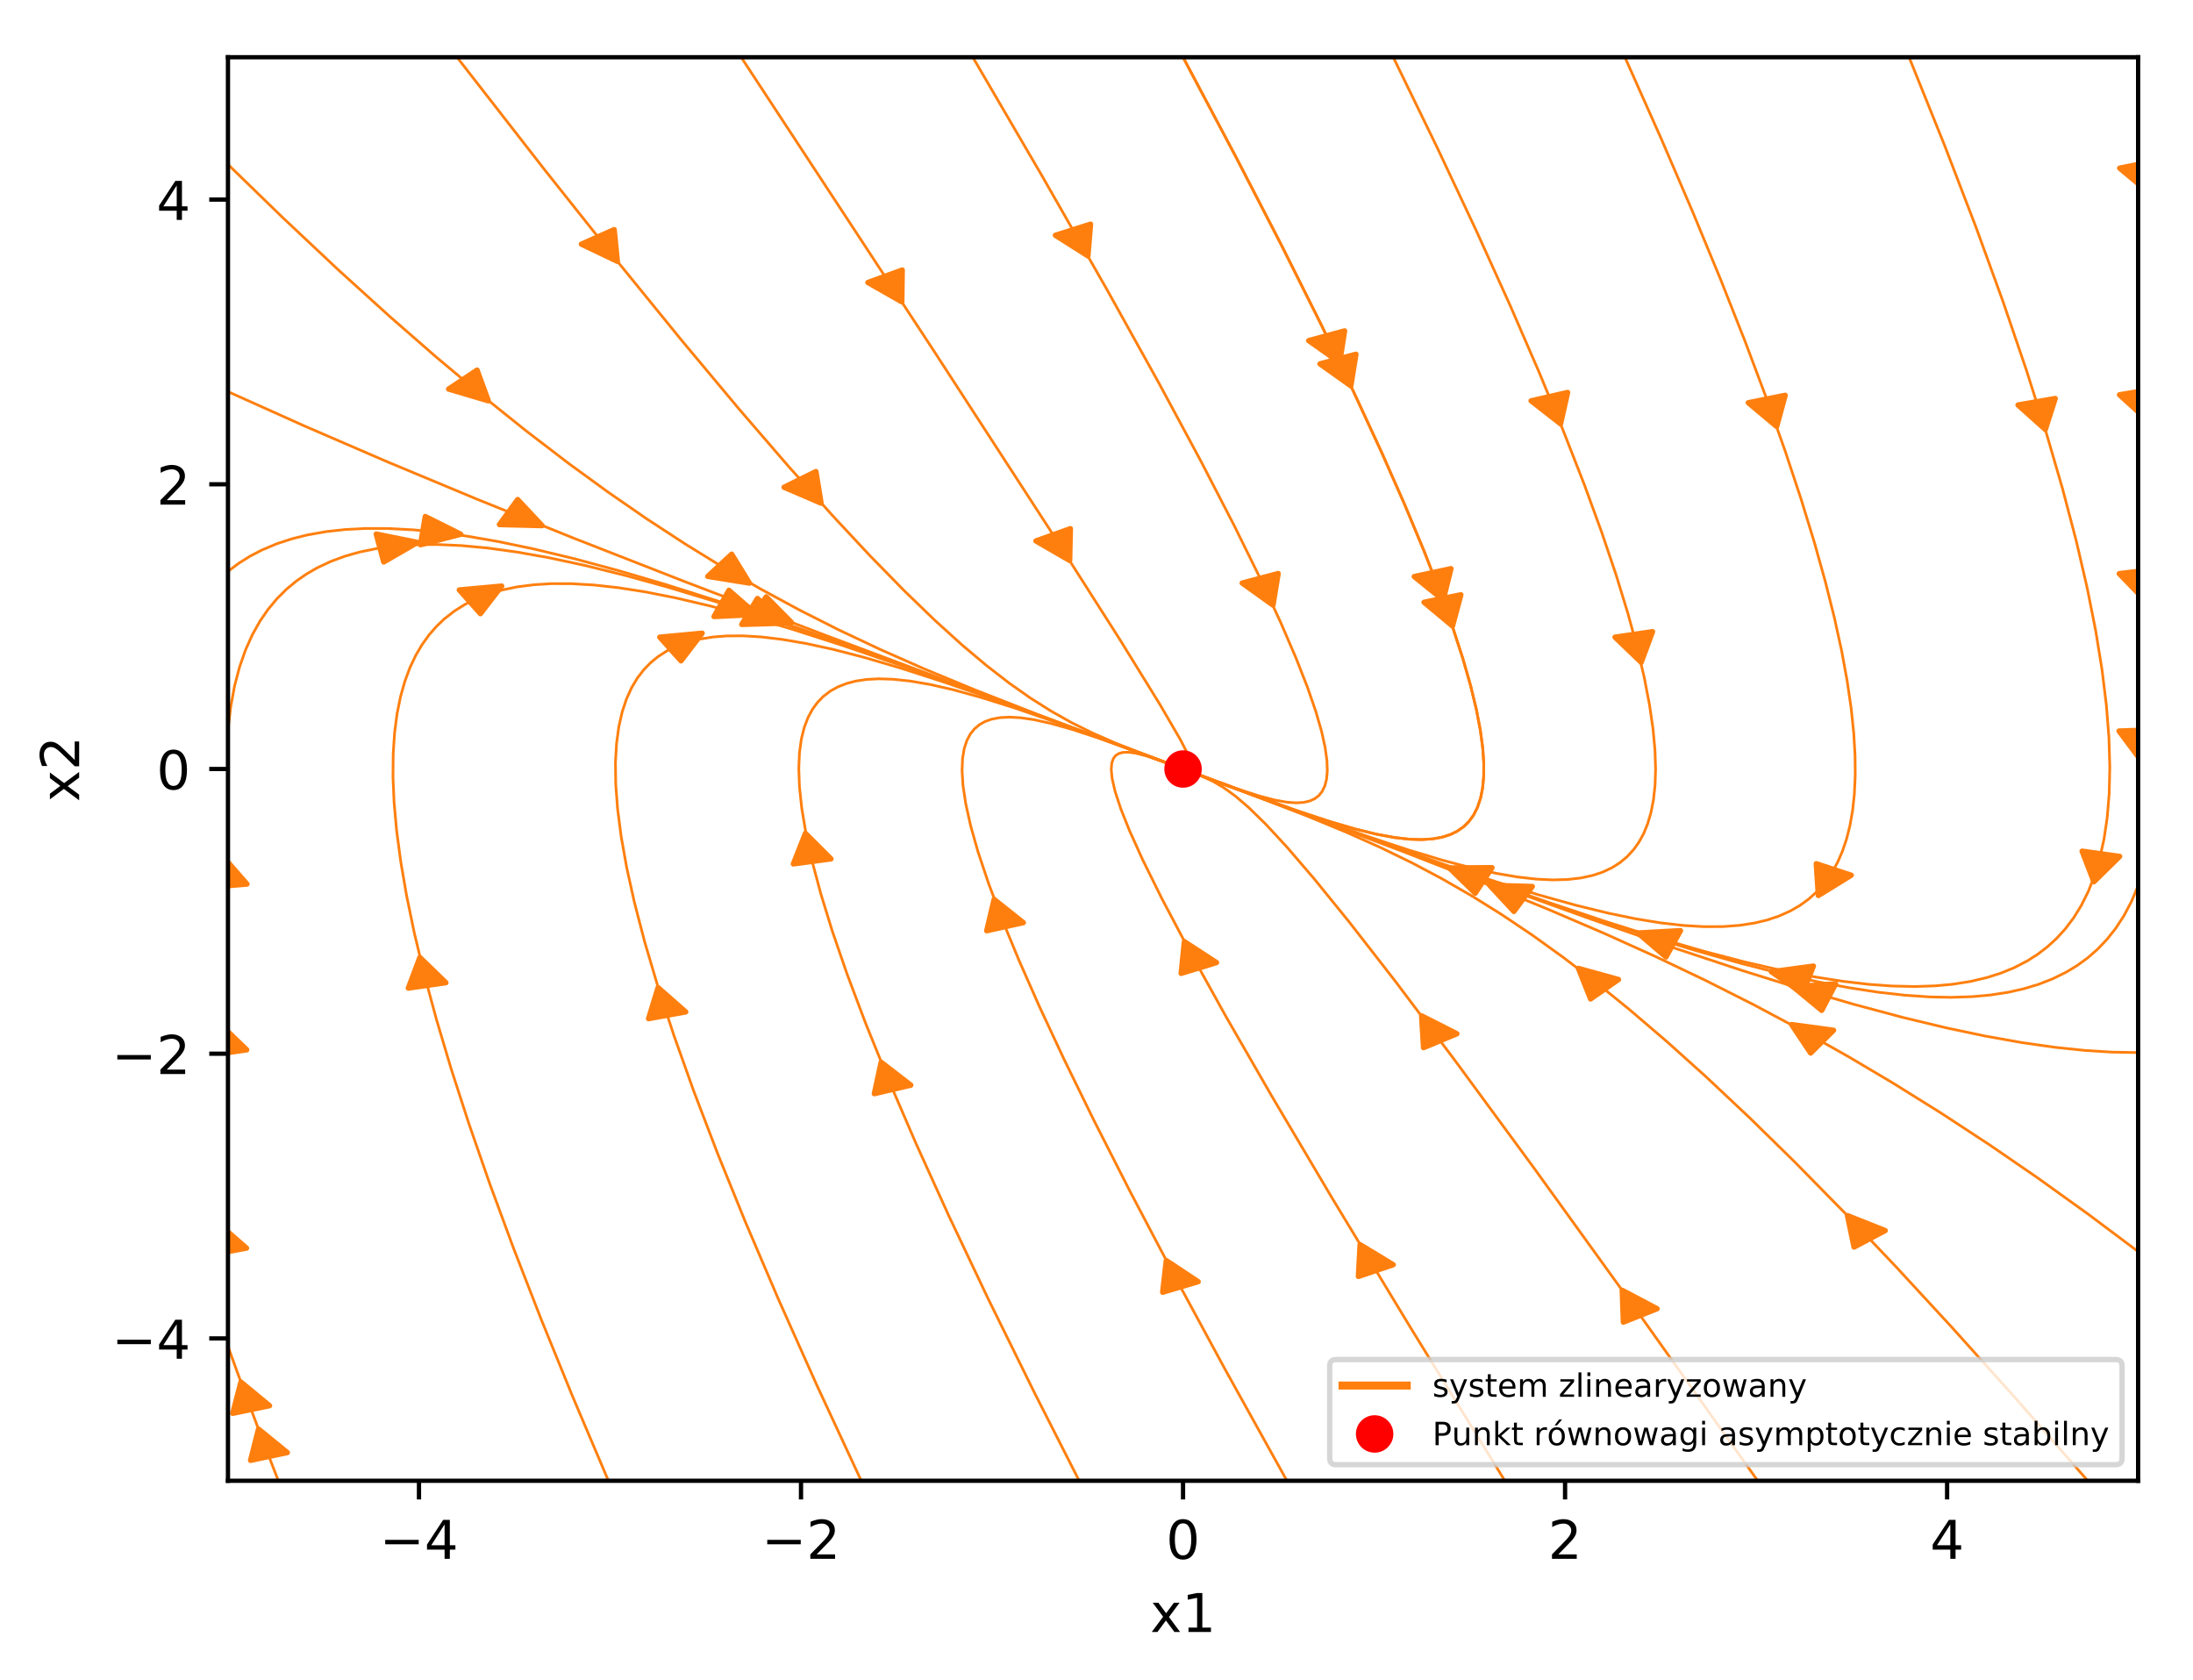 <?xml version="1.0" encoding="utf-8" standalone="no"?>
<!DOCTYPE svg PUBLIC "-//W3C//DTD SVG 1.1//EN"
  "http://www.w3.org/Graphics/SVG/1.1/DTD/svg11.dtd">
<!-- Created with matplotlib (http://matplotlib.org/) -->
<svg height="314pt" version="1.1" viewBox="0 0 410 314" width="410pt" xmlns="http://www.w3.org/2000/svg" xmlns:xlink="http://www.w3.org/1999/xlink">
 <defs>
  <style type="text/css">
*{stroke-linecap:butt;stroke-linejoin:round;}
  </style>
 </defs>
 <g id="figure_1">
  <g id="patch_1">
   <path d="M 0 314.368 
L 410.44 314.368 
L 410.44 0 
L 0 0 
z
" style="fill:#ffffff;"/>
  </g>
  <g id="axes_1">
   <g id="patch_2">
    <path d="M 42.62 276.812 
L 399.74 276.812 
L 399.74 10.7 
L 42.62 10.7 
z
" style="fill:#ffffff;"/>
   </g>
   <g id="patch_3">
    <path clip-path="url(#pd966e33aca)" d="M 250.463 67.771 
L 244.669 63.676 
L 248.01 62.773 
L 248.042 62.762 
L 248.043 62.764 
L 251.383 61.86 
z
" style="fill:#ff7f0e;stroke:#ff7f0e;stroke-linejoin:miter;"/>
   </g>
   <g id="patch_4">
    <path clip-path="url(#pd966e33aca)" d="M 269.817 112.158 
L 264.407 107.782 
L 267.821 107.048 
L 267.855 107.04 
L 267.855 107.041 
L 271.27 106.307 
z
" style="fill:#ff7f0e;stroke:#ff7f0e;stroke-linejoin:miter;"/>
   </g>
   <g id="patch_5">
    <path clip-path="url(#pd966e33aca)" d="M 291.764 79.236 
L 286.251 74.932 
L 289.647 74.153 
L 289.68 74.143 
L 289.681 74.145 
L 293.077 73.367 
z
" style="fill:#ff7f0e;stroke:#ff7f0e;stroke-linejoin:miter;"/>
   </g>
   <g id="patch_6">
    <path clip-path="url(#pd966e33aca)" d="M 306.832 123.822 
L 301.945 119.116 
L 305.431 118.603 
L 305.466 118.597 
L 305.466 118.598 
L 308.952 118.085 
z
" style="fill:#ff7f0e;stroke:#ff7f0e;stroke-linejoin:miter;"/>
   </g>
   <g id="patch_7">
    <path clip-path="url(#pd966e33aca)" d="M 332.168 79.732 
L 326.858 75.288 
L 330.288 74.598 
L 330.322 74.588 
L 330.323 74.591 
L 333.753 73.9 
z
" style="fill:#ff7f0e;stroke:#ff7f0e;stroke-linejoin:miter;"/>
   </g>
   <g id="patch_8">
    <path clip-path="url(#pd966e33aca)" d="M 339.956 167.408 
L 339.571 161.464 
L 342.822 162.533 
L 342.855 162.543 
L 342.855 162.544 
L 346.106 163.613 
z
" style="fill:#ff7f0e;stroke:#ff7f0e;stroke-linejoin:miter;"/>
   </g>
   <g id="patch_9">
    <path clip-path="url(#pd966e33aca)" d="M 382.391 80.285 
L 377.287 75.709 
L 380.747 75.106 
L 380.781 75.097 
L 380.781 75.1 
L 384.241 74.497 
z
" style="fill:#ff7f0e;stroke:#ff7f0e;stroke-linejoin:miter;"/>
   </g>
   <g id="patch_10">
    <path clip-path="url(#pd966e33aca)" d="M 391.468 164.841 
L 389.271 159.12 
L 392.764 159.607 
L 392.799 159.611 
L 392.799 159.612 
L 396.291 160.099 
z
" style="fill:#ff7f0e;stroke:#ff7f0e;stroke-linejoin:miter;"/>
   </g>
   <g id="patch_11">
    <path clip-path="url(#pd966e33aca)" d="M 401.603 35.88 
L 396.294 31.435 
L 399.725 30.745 
L 399.758 30.734 
L 399.759 30.738 
L 403.19 30.048 
z
" style="fill:#ff7f0e;stroke:#ff7f0e;stroke-linejoin:miter;"/>
   </g>
   <g id="patch_12">
    <path clip-path="url(#pd966e33aca)" d="M 401.313 78.409 
L 396.258 73.803 
L 399.724 73.22 
L 399.758 73.211 
L 399.759 73.214 
L 403.225 72.632 
z
" style="fill:#ff7f0e;stroke:#ff7f0e;stroke-linejoin:miter;"/>
   </g>
   <g id="patch_13">
    <path clip-path="url(#pd966e33aca)" d="M 400.875 112.07 
L 396.215 107.238 
L 399.723 106.818 
L 399.758 106.811 
L 399.758 106.813 
L 403.267 106.393 
z
" style="fill:#ff7f0e;stroke:#ff7f0e;stroke-linejoin:miter;"/>
   </g>
   <g id="patch_14">
    <path clip-path="url(#pd966e33aca)" d="M 400.049 141.861 
L 396.173 136.659 
L 399.723 136.544 
L 399.758 136.541 
L 399.758 136.543 
L 403.308 136.428 
z
" style="fill:#ff7f0e;stroke:#ff7f0e;stroke-linejoin:miter;"/>
   </g>
   <g id="patch_15">
    <path clip-path="url(#pd966e33aca)" d="M 331.173 181.663 
L 339.03 180.599 
L 338.034 183.141 
L 338.025 183.167 
L 338.024 183.166 
L 337.029 185.708 
z
" style="fill:#ff7f0e;stroke:#ff7f0e;stroke-linejoin:miter;"/>
   </g>
   <g id="patch_16">
    <path clip-path="url(#pd966e33aca)" d="M 306.217 174.413 
L 314.181 173.976 
L 312.83 176.425 
L 312.817 176.45 
L 312.816 176.45 
L 311.465 178.899 
z
" style="fill:#ff7f0e;stroke:#ff7f0e;stroke-linejoin:miter;"/>
   </g>
   <g id="patch_17">
    <path clip-path="url(#pd966e33aca)" d="M 335.235 184.462 
L 343.188 183.926 
L 341.892 186.391 
L 341.88 186.416 
L 341.879 186.416 
L 340.583 188.881 
z
" style="fill:#ff7f0e;stroke:#ff7f0e;stroke-linejoin:miter;"/>
   </g>
   <g id="patch_18">
    <path clip-path="url(#pd966e33aca)" d="M 270.961 162.247 
L 278.946 162.201 
L 277.382 164.578 
L 277.366 164.602 
L 277.366 164.602 
L 275.802 166.979 
z
" style="fill:#ff7f0e;stroke:#ff7f0e;stroke-linejoin:miter;"/>
   </g>
   <g id="patch_19">
    <path clip-path="url(#pd966e33aca)" d="M 334.949 191.528 
L 342.804 192.599 
L 340.669 194.716 
L 340.648 194.737 
L 340.648 194.737 
L 338.512 196.854 
z
" style="fill:#ff7f0e;stroke:#ff7f0e;stroke-linejoin:miter;"/>
   </g>
   <g id="patch_20">
    <path clip-path="url(#pd966e33aca)" d="M 278.495 165.488 
L 286.475 165.72 
L 284.763 168.04 
L 284.746 168.064 
L 284.746 168.064 
L 283.034 170.384 
z
" style="fill:#ff7f0e;stroke:#ff7f0e;stroke-linejoin:miter;"/>
   </g>
   <g id="patch_21">
    <path clip-path="url(#pd966e33aca)" d="M 345.406 227.246 
L 352.453 230.045 
L 349.556 231.578 
L 349.528 231.595 
L 349.527 231.594 
L 346.63 233.127 
z
" style="fill:#ff7f0e;stroke:#ff7f0e;stroke-linejoin:miter;"/>
   </g>
   <g id="patch_22">
    <path clip-path="url(#pd966e33aca)" d="M 295.108 181.037 
L 302.593 183.111 
L 299.995 184.918 
L 299.97 184.936 
L 299.969 184.936 
L 297.372 186.743 
z
" style="fill:#ff7f0e;stroke:#ff7f0e;stroke-linejoin:miter;"/>
   </g>
   <g id="patch_23">
    <path clip-path="url(#pd966e33aca)" d="M 303.292 241.212 
L 309.804 244.656 
L 306.668 245.902 
L 306.638 245.917 
L 306.637 245.915 
L 303.501 247.16 
z
" style="fill:#ff7f0e;stroke:#ff7f0e;stroke-linejoin:miter;"/>
   </g>
   <g id="patch_24">
    <path clip-path="url(#pd966e33aca)" d="M 265.784 189.902 
L 272.381 193.255 
L 269.278 194.544 
L 269.247 194.558 
L 269.247 194.557 
L 266.143 195.847 
z
" style="fill:#ff7f0e;stroke:#ff7f0e;stroke-linejoin:miter;"/>
   </g>
   <g id="patch_25">
    <path clip-path="url(#pd966e33aca)" d="M 254.282 232.672 
L 260.475 236.428 
L 257.237 237.518 
L 257.205 237.531 
L 257.204 237.529 
L 253.965 238.618 
z
" style="fill:#ff7f0e;stroke:#ff7f0e;stroke-linejoin:miter;"/>
   </g>
   <g id="patch_26">
    <path clip-path="url(#pd966e33aca)" d="M 221.432 176.03 
L 227.441 179.949 
L 224.152 180.951 
L 224.12 180.962 
L 224.119 180.961 
L 220.83 181.963 
z
" style="fill:#ff7f0e;stroke:#ff7f0e;stroke-linejoin:miter;"/>
   </g>
   <g id="patch_27">
    <path clip-path="url(#pd966e33aca)" d="M 218.044 235.641 
L 224.006 239.6 
L 220.705 240.58 
L 220.673 240.592 
L 220.672 240.59 
L 217.371 241.57 
z
" style="fill:#ff7f0e;stroke:#ff7f0e;stroke-linejoin:miter;"/>
   </g>
   <g id="patch_28">
    <path clip-path="url(#pd966e33aca)" d="M 185.861 168.136 
L 191.321 172.478 
L 187.915 173.233 
L 187.881 173.242 
L 187.881 173.241 
L 184.475 173.996 
z
" style="fill:#ff7f0e;stroke:#ff7f0e;stroke-linejoin:miter;"/>
   </g>
   <g id="patch_29">
    <path clip-path="url(#pd966e33aca)" d="M 164.74 198.578 
L 170.283 202.861 
L 166.892 203.653 
L 166.859 203.663 
L 166.858 203.661 
L 163.467 204.453 
z
" style="fill:#ff7f0e;stroke:#ff7f0e;stroke-linejoin:miter;"/>
   </g>
   <g id="patch_30">
    <path clip-path="url(#pd966e33aca)" d="M 150.581 155.79 
L 155.356 160.559 
L 151.858 161.027 
L 151.823 161.032 
L 151.823 161.031 
L 148.325 161.498 
z
" style="fill:#ff7f0e;stroke:#ff7f0e;stroke-linejoin:miter;"/>
   </g>
   <g id="patch_31">
    <path clip-path="url(#pd966e33aca)" d="M 123.033 184.626 
L 128.196 189.165 
L 124.743 189.793 
L 124.709 189.801 
L 124.709 189.799 
L 121.257 190.427 
z
" style="fill:#ff7f0e;stroke:#ff7f0e;stroke-linejoin:miter;"/>
   </g>
   <g id="patch_32">
    <path clip-path="url(#pd966e33aca)" d="M 131.274 118.37 
L 127.322 123.541 
L 125.347 121.34 
L 125.327 121.318 
L 125.327 121.318 
L 123.351 119.117 
z
" style="fill:#ff7f0e;stroke:#ff7f0e;stroke-linejoin:miter;"/>
   </g>
   <g id="patch_33">
    <path clip-path="url(#pd966e33aca)" d="M 78.499 178.983 
L 83.36 183.704 
L 79.871 184.206 
L 79.837 184.213 
L 79.836 184.211 
L 76.348 184.713 
z
" style="fill:#ff7f0e;stroke:#ff7f0e;stroke-linejoin:miter;"/>
   </g>
   <g id="patch_34">
    <path clip-path="url(#pd966e33aca)" d="M 93.796 109.561 
L 89.819 114.721 
L 87.855 112.515 
L 87.834 112.493 
L 87.835 112.493 
L 85.87 110.286 
z
" style="fill:#ff7f0e;stroke:#ff7f0e;stroke-linejoin:miter;"/>
   </g>
   <g id="patch_35">
    <path clip-path="url(#pd966e33aca)" d="M 48.327 267.152 
L 53.717 271.543 
L 50.3 272.268 
L 50.267 272.279 
L 50.265 272.275 
L 46.848 273 
z
" style="fill:#ff7f0e;stroke:#ff7f0e;stroke-linejoin:miter;"/>
   </g>
   <g id="patch_36">
    <path clip-path="url(#pd966e33aca)" d="M 45.044 258.365 
L 50.393 262.783 
L 46.969 263.49 
L 46.936 263.502 
L 46.934 263.498 
L 43.51 264.205 
z
" style="fill:#ff7f0e;stroke:#ff7f0e;stroke-linejoin:miter;"/>
   </g>
   <g id="patch_37">
    <path clip-path="url(#pd966e33aca)" d="M 40.891 228.803 
L 46.084 233.323 
L 42.636 233.963 
L 42.603 233.973 
L 42.602 233.97 
L 39.154 234.611 
z
" style="fill:#ff7f0e;stroke:#ff7f0e;stroke-linejoin:miter;"/>
   </g>
   <g id="patch_38">
    <path clip-path="url(#pd966e33aca)" d="M 41.24 191.546 
L 46.124 196.254 
L 42.637 196.765 
L 42.603 196.773 
L 42.602 196.77 
L 39.116 197.282 
z
" style="fill:#ff7f0e;stroke:#ff7f0e;stroke-linejoin:miter;"/>
   </g>
   <g id="patch_39">
    <path clip-path="url(#pd966e33aca)" d="M 41.82 160.279 
L 46.169 165.27 
L 42.638 165.566 
L 42.603 165.571 
L 42.602 165.569 
L 39.071 165.865 
z
" style="fill:#ff7f0e;stroke:#ff7f0e;stroke-linejoin:miter;"/>
   </g>
   <g id="patch_40">
    <path clip-path="url(#pd966e33aca)" d="M 78.046 101.398 
L 71.744 105.053 
L 71.046 102.457 
L 71.039 102.431 
L 71.039 102.431 
L 70.341 99.835 
z
" style="fill:#ff7f0e;stroke:#ff7f0e;stroke-linejoin:miter;"/>
   </g>
   <g id="patch_41">
    <path clip-path="url(#pd966e33aca)" d="M 141.465 114.879 
L 133.496 115.256 
L 134.88 112.818 
L 134.894 112.793 
L 134.894 112.793 
L 136.279 110.355 
z
" style="fill:#ff7f0e;stroke:#ff7f0e;stroke-linejoin:miter;"/>
   </g>
   <g id="patch_42">
    <path clip-path="url(#pd966e33aca)" d="M 86.147 99.867 
L 78.612 101.837 
L 79.059 99.21 
L 79.063 99.184 
L 79.063 99.184 
L 79.51 96.557 
z
" style="fill:#ff7f0e;stroke:#ff7f0e;stroke-linejoin:miter;"/>
   </g>
   <g id="patch_43">
    <path clip-path="url(#pd966e33aca)" d="M 146.655 116.491 
L 138.676 116.735 
L 140.133 114.321 
L 140.147 114.296 
L 140.148 114.296 
L 141.605 111.881 
z
" style="fill:#ff7f0e;stroke:#ff7f0e;stroke-linejoin:miter;"/>
   </g>
   <g id="patch_44">
    <path clip-path="url(#pd966e33aca)" d="M 101.354 98.263 
L 93.373 98.06 
L 95.07 95.733 
L 95.086 95.71 
L 95.087 95.71 
L 96.784 93.384 
z
" style="fill:#ff7f0e;stroke:#ff7f0e;stroke-linejoin:miter;"/>
   </g>
   <g id="patch_45">
    <path clip-path="url(#pd966e33aca)" d="M 147.979 116.366 
L 139.994 116.312 
L 141.612 113.955 
L 141.627 113.931 
L 141.628 113.931 
L 143.245 111.574 
z
" style="fill:#ff7f0e;stroke:#ff7f0e;stroke-linejoin:miter;"/>
   </g>
   <g id="patch_46">
    <path clip-path="url(#pd966e33aca)" d="M 91.291 74.928 
L 83.869 72.733 
L 86.518 70.968 
L 86.544 70.95 
L 86.545 70.951 
L 89.194 69.186 
z
" style="fill:#ff7f0e;stroke:#ff7f0e;stroke-linejoin:miter;"/>
   </g>
   <g id="patch_47">
    <path clip-path="url(#pd966e33aca)" d="M 140.124 109.006 
L 132.319 107.748 
L 134.544 105.684 
L 134.566 105.663 
L 134.566 105.663 
L 136.792 103.599 
z
" style="fill:#ff7f0e;stroke:#ff7f0e;stroke-linejoin:miter;"/>
   </g>
   <g id="patch_48">
    <path clip-path="url(#pd966e33aca)" d="M 115.417 48.853 
L 108.693 45.643 
L 111.746 44.288 
L 111.775 44.273 
L 111.777 44.274 
L 114.829 42.919 
z
" style="fill:#ff7f0e;stroke:#ff7f0e;stroke-linejoin:miter;"/>
   </g>
   <g id="patch_49">
    <path clip-path="url(#pd966e33aca)" d="M 153.507 94.058 
L 146.588 91.087 
L 149.552 89.626 
L 149.581 89.61 
L 149.581 89.611 
L 152.545 88.151 
z
" style="fill:#ff7f0e;stroke:#ff7f0e;stroke-linejoin:miter;"/>
   </g>
   <g id="patch_50">
    <path clip-path="url(#pd966e33aca)" d="M 168.601 56.428 
L 162.26 52.811 
L 165.453 51.65 
L 165.484 51.637 
L 165.485 51.639 
L 168.679 50.478 
z
" style="fill:#ff7f0e;stroke:#ff7f0e;stroke-linejoin:miter;"/>
   </g>
   <g id="patch_51">
    <path clip-path="url(#pd966e33aca)" d="M 199.981 104.776 
L 193.675 101.126 
L 196.879 99.982 
L 196.911 99.969 
L 196.911 99.97 
L 200.116 98.826 
z
" style="fill:#ff7f0e;stroke:#ff7f0e;stroke-linejoin:miter;"/>
   </g>
   <g id="patch_52">
    <path clip-path="url(#pd966e33aca)" d="M 203.397 47.842 
L 197.315 43.986 
L 200.585 42.95 
L 200.617 42.937 
L 200.618 42.939 
L 203.888 41.903 
z
" style="fill:#ff7f0e;stroke:#ff7f0e;stroke-linejoin:miter;"/>
   </g>
   <g id="patch_53">
    <path clip-path="url(#pd966e33aca)" d="M 237.994 113.119 
L 232.236 108.997 
L 235.583 108.109 
L 235.617 108.099 
L 235.617 108.1 
L 238.965 107.213 
z
" style="fill:#ff7f0e;stroke:#ff7f0e;stroke-linejoin:miter;"/>
   </g>
   <g id="patch_54">
    <path clip-path="url(#pd966e33aca)" d="M 252.551 72.134 
L 246.779 68.022 
L 250.124 67.128 
L 250.157 67.117 
L 250.158 67.12 
L 253.503 66.226 
z
" style="fill:#ff7f0e;stroke:#ff7f0e;stroke-linejoin:miter;"/>
   </g>
   <g id="patch_55">
    <path clip-path="url(#pd966e33aca)" d="M 271.559 117.023 
L 266.232 112.59 
L 269.66 111.892 
L 269.694 111.884 
L 269.694 111.885 
L 273.122 111.187 
z
" style="fill:#ff7f0e;stroke:#ff7f0e;stroke-linejoin:miter;"/>
   </g>
   <g id="matplotlib.axis_1">
    <g id="xtick_1">
     <g id="line2d_1">
      <defs>
       <path d="M 0 0 
L 0 3.5 
" id="m2b4f230ad0" style="stroke:#000000;stroke-width:0.8;"/>
      </defs>
      <g>
       <use style="stroke:#000000;stroke-width:0.8;" x="78.332" xlink:href="#m2b4f230ad0" y="276.812"/>
      </g>
     </g>
     <g id="text_1">
      <!-- −4 -->
      <defs>
       <path d="M 10.594 35.5 
L 73.188 35.5 
L 73.188 27.203 
L 10.594 27.203 
z
" id="DejaVuSans-2212"/>
       <path d="M 37.797 64.312 
L 12.891 25.391 
L 37.797 25.391 
z
M 35.203 72.906 
L 47.609 72.906 
L 47.609 25.391 
L 58.016 25.391 
L 58.016 17.188 
L 47.609 17.188 
L 47.609 0 
L 37.797 0 
L 37.797 17.188 
L 4.891 17.188 
L 4.891 26.703 
z
" id="DejaVuSans-34"/>
      </defs>
      <g transform="translate(70.961 291.41)scale(0.1 -0.1)">
       <use xlink:href="#DejaVuSans-2212"/>
       <use x="83.789" xlink:href="#DejaVuSans-34"/>
      </g>
     </g>
    </g>
    <g id="xtick_2">
     <g id="line2d_2">
      <g>
       <use style="stroke:#000000;stroke-width:0.8;" x="149.756" xlink:href="#m2b4f230ad0" y="276.812"/>
      </g>
     </g>
     <g id="text_2">
      <!-- −2 -->
      <defs>
       <path d="M 19.188 8.297 
L 53.609 8.297 
L 53.609 0 
L 7.328 0 
L 7.328 8.297 
Q 12.938 14.109 22.625 23.891 
Q 32.328 33.688 34.812 36.531 
Q 39.547 41.844 41.422 45.531 
Q 43.312 49.219 43.312 52.781 
Q 43.312 58.594 39.234 62.25 
Q 35.156 65.922 28.609 65.922 
Q 23.969 65.922 18.812 64.312 
Q 13.672 62.703 7.812 59.422 
L 7.812 69.391 
Q 13.766 71.781 18.938 73 
Q 24.125 74.219 28.422 74.219 
Q 39.75 74.219 46.484 68.547 
Q 53.219 62.891 53.219 53.422 
Q 53.219 48.922 51.531 44.891 
Q 49.859 40.875 45.406 35.406 
Q 44.188 33.984 37.641 27.219 
Q 31.109 20.453 19.188 8.297 
" id="DejaVuSans-32"/>
      </defs>
      <g transform="translate(142.385 291.41)scale(0.1 -0.1)">
       <use xlink:href="#DejaVuSans-2212"/>
       <use x="83.789" xlink:href="#DejaVuSans-32"/>
      </g>
     </g>
    </g>
    <g id="xtick_3">
     <g id="line2d_3">
      <g>
       <use style="stroke:#000000;stroke-width:0.8;" x="221.18" xlink:href="#m2b4f230ad0" y="276.812"/>
      </g>
     </g>
     <g id="text_3">
      <!-- 0 -->
      <defs>
       <path d="M 31.781 66.406 
Q 24.172 66.406 20.328 58.906 
Q 16.5 51.422 16.5 36.375 
Q 16.5 21.391 20.328 13.891 
Q 24.172 6.391 31.781 6.391 
Q 39.453 6.391 43.281 13.891 
Q 47.125 21.391 47.125 36.375 
Q 47.125 51.422 43.281 58.906 
Q 39.453 66.406 31.781 66.406 
M 31.781 74.219 
Q 44.047 74.219 50.516 64.516 
Q 56.984 54.828 56.984 36.375 
Q 56.984 17.969 50.516 8.266 
Q 44.047 -1.422 31.781 -1.422 
Q 19.531 -1.422 13.062 8.266 
Q 6.594 17.969 6.594 36.375 
Q 6.594 54.828 13.062 64.516 
Q 19.531 74.219 31.781 74.219 
" id="DejaVuSans-30"/>
      </defs>
      <g transform="translate(217.999 291.41)scale(0.1 -0.1)">
       <use xlink:href="#DejaVuSans-30"/>
      </g>
     </g>
    </g>
    <g id="xtick_4">
     <g id="line2d_4">
      <g>
       <use style="stroke:#000000;stroke-width:0.8;" x="292.604" xlink:href="#m2b4f230ad0" y="276.812"/>
      </g>
     </g>
     <g id="text_4">
      <!-- 2 -->
      <g transform="translate(289.423 291.41)scale(0.1 -0.1)">
       <use xlink:href="#DejaVuSans-32"/>
      </g>
     </g>
    </g>
    <g id="xtick_5">
     <g id="line2d_5">
      <g>
       <use style="stroke:#000000;stroke-width:0.8;" x="364.028" xlink:href="#m2b4f230ad0" y="276.812"/>
      </g>
     </g>
     <g id="text_5">
      <!-- 4 -->
      <g transform="translate(360.847 291.41)scale(0.1 -0.1)">
       <use xlink:href="#DejaVuSans-34"/>
      </g>
     </g>
    </g>
    <g id="text_6">
     <!-- x1 -->
     <defs>
      <path d="M 54.891 54.688 
L 35.109 28.078 
L 55.906 0 
L 45.312 0 
L 29.391 21.484 
L 13.484 0 
L 2.875 0 
L 24.125 28.609 
L 4.688 54.688 
L 15.281 54.688 
L 29.781 35.203 
L 44.281 54.688 
z
" id="DejaVuSans-78"/>
      <path d="M 12.406 8.297 
L 28.516 8.297 
L 28.516 63.922 
L 10.984 60.406 
L 10.984 69.391 
L 28.422 72.906 
L 38.281 72.906 
L 38.281 8.297 
L 54.391 8.297 
L 54.391 0 
L 12.406 0 
z
" id="DejaVuSans-31"/>
     </defs>
     <g transform="translate(215.04 305.089)scale(0.1 -0.1)">
      <use xlink:href="#DejaVuSans-78"/>
      <use x="59.18" xlink:href="#DejaVuSans-31"/>
     </g>
    </g>
   </g>
   <g id="matplotlib.axis_2">
    <g id="ytick_1">
     <g id="line2d_6">
      <defs>
       <path d="M 0 0 
L -3.5 0 
" id="m11ded1a0a1" style="stroke:#000000;stroke-width:0.8;"/>
      </defs>
      <g>
       <use style="stroke:#000000;stroke-width:0.8;" x="42.62" xlink:href="#m11ded1a0a1" y="250.201"/>
      </g>
     </g>
     <g id="text_7">
      <!-- −4 -->
      <g transform="translate(20.878 254)scale(0.1 -0.1)">
       <use xlink:href="#DejaVuSans-2212"/>
       <use x="83.789" xlink:href="#DejaVuSans-34"/>
      </g>
     </g>
    </g>
    <g id="ytick_2">
     <g id="line2d_7">
      <g>
       <use style="stroke:#000000;stroke-width:0.8;" x="42.62" xlink:href="#m11ded1a0a1" y="196.978"/>
      </g>
     </g>
     <g id="text_8">
      <!-- −2 -->
      <g transform="translate(20.878 200.778)scale(0.1 -0.1)">
       <use xlink:href="#DejaVuSans-2212"/>
       <use x="83.789" xlink:href="#DejaVuSans-32"/>
      </g>
     </g>
    </g>
    <g id="ytick_3">
     <g id="line2d_8">
      <g>
       <use style="stroke:#000000;stroke-width:0.8;" x="42.62" xlink:href="#m11ded1a0a1" y="143.756"/>
      </g>
     </g>
     <g id="text_9">
      <!-- 0 -->
      <g transform="translate(29.258 147.555)scale(0.1 -0.1)">
       <use xlink:href="#DejaVuSans-30"/>
      </g>
     </g>
    </g>
    <g id="ytick_4">
     <g id="line2d_9">
      <g>
       <use style="stroke:#000000;stroke-width:0.8;" x="42.62" xlink:href="#m11ded1a0a1" y="90.534"/>
      </g>
     </g>
     <g id="text_10">
      <!-- 2 -->
      <g transform="translate(29.258 94.333)scale(0.1 -0.1)">
       <use xlink:href="#DejaVuSans-32"/>
      </g>
     </g>
    </g>
    <g id="ytick_5">
     <g id="line2d_10">
      <g>
       <use style="stroke:#000000;stroke-width:0.8;" x="42.62" xlink:href="#m11ded1a0a1" y="37.311"/>
      </g>
     </g>
     <g id="text_11">
      <!-- 4 -->
      <g transform="translate(29.258 41.11)scale(0.1 -0.1)">
       <use xlink:href="#DejaVuSans-34"/>
      </g>
     </g>
    </g>
    <g id="text_12">
     <!-- x2 -->
     <g transform="translate(14.798 149.897)rotate(-90)scale(0.1 -0.1)">
      <use xlink:href="#DejaVuSans-78"/>
      <use x="59.18" xlink:href="#DejaVuSans-32"/>
     </g>
    </g>
   </g>
   <g id="line2d_11">
    <path clip-path="url(#pd966e33aca)" d="M 221.18 10.7 
L 231.123 29.45 
L 239.648 45.971 
L 246.923 60.517 
L 253.099 73.316 
L 258.309 84.567 
L 262.668 94.448 
L 266.282 103.118 
L 269.241 110.716 
L 271.628 117.367 
L 273.513 123.179 
L 274.961 128.25 
L 276.028 132.666 
L 276.763 136.505 
L 277.209 139.833 
L 277.406 142.711 
L 277.388 145.191 
L 277.185 147.321 
L 276.822 149.142 
L 276.23 150.926 
L 275.485 152.392 
L 274.616 153.583 
L 273.646 154.539 
L 272.441 155.386 
L 271.157 156.012 
L 269.645 156.497 
L 267.912 156.815 
L 265.795 156.955 
L 263.495 156.882 
L 260.707 156.566 
L 257.348 155.946 
L 253.415 154.987 
L 248.479 153.54 
L 242.167 151.444 
L 232.81 148.077 
L 221.18 143.756 
L 221.18 143.756 
" style="fill:none;stroke:#ff7f0e;stroke-linecap:square;stroke-width:0.5;"/>
   </g>
   <g id="line2d_12">
    <path clip-path="url(#pd966e33aca)" d="M 260.484 10.7 
L 268.826 27.864 
L 276.076 43.283 
L 282.345 57.126 
L 287.733 69.546 
L 292.332 80.681 
L 296.224 90.656 
L 299.482 99.584 
L 302.173 107.566 
L 304.358 114.696 
L 306.09 121.056 
L 307.419 126.722 
L 308.39 131.762 
L 309.042 136.239 
L 309.41 140.206 
L 309.528 143.716 
L 309.425 146.814 
L 309.126 149.541 
L 308.656 151.933 
L 308.035 154.025 
L 307.284 155.847 
L 306.418 157.427 
L 305.454 158.789 
L 304.186 160.167 
L 302.818 161.299 
L 301.367 162.214 
L 299.592 163.044 
L 297.75 163.655 
L 295.586 164.125 
L 293.107 164.412 
L 290.327 164.49 
L 287.274 164.346 
L 283.714 163.943 
L 279.716 163.26 
L 275.124 162.246 
L 269.638 160.795 
L 263.172 158.844 
L 255.072 156.152 
L 244.224 152.293 
L 224.416 144.962 
L 221.18 143.756 
L 221.18 143.756 
" style="fill:none;stroke:#ff7f0e;stroke-linecap:square;stroke-width:0.5;"/>
   </g>
   <g id="line2d_13">
    <path clip-path="url(#pd966e33aca)" d="M 303.791 10.7 
L 310.522 25.805 
L 316.477 39.651 
L 321.72 52.338 
L 326.311 63.957 
L 330.304 74.592 
L 333.752 84.32 
L 336.7 93.213 
L 339.192 101.336 
L 341.267 108.751 
L 342.962 115.514 
L 344.31 121.676 
L 345.342 127.285 
L 346.088 132.386 
L 346.572 137.018 
L 346.819 141.22 
L 346.851 145.026 
L 346.689 148.468 
L 346.351 151.575 
L 345.855 154.375 
L 345.216 156.892 
L 344.449 159.149 
L 343.568 161.168 
L 342.584 162.969 
L 341.227 164.939 
L 339.747 166.628 
L 338.163 168.065 
L 336.49 169.276 
L 334.743 170.285 
L 332.566 171.259 
L 330.32 172.005 
L 328.022 172.552 
L 325.295 172.975 
L 322.143 173.216 
L 318.582 173.233 
L 314.639 172.999 
L 310.356 172.504 
L 305.784 171.756 
L 300.621 170.692 
L 294.64 169.231 
L 287.73 167.306 
L 279.65 164.815 
L 270.004 161.601 
L 257.486 157.179 
L 238.629 150.251 
L 221.18 143.756 
L 221.18 143.756 
" style="fill:none;stroke:#ff7f0e;stroke-linecap:square;stroke-width:0.5;"/>
   </g>
   <g id="line2d_14">
    <path clip-path="url(#pd966e33aca)" d="M 356.918 10.7 
L 363.609 27.311 
L 369.445 42.519 
L 374.5 56.433 
L 378.841 69.156 
L 382.529 80.781 
L 385.62 91.397 
L 388.167 101.082 
L 390.217 109.91 
L 391.815 117.949 
L 393.001 125.263 
L 393.812 131.909 
L 394.284 137.941 
L 394.447 143.407 
L 394.33 148.354 
L 393.962 152.823 
L 393.365 156.853 
L 392.563 160.48 
L 391.576 163.735 
L 390.424 166.651 
L 389.124 169.255 
L 387.691 171.571 
L 386.142 173.625 
L 384.489 175.438 
L 382.745 177.031 
L 380.92 178.421 
L 379.026 179.626 
L 376.575 180.896 
L 374.047 181.929 
L 371.457 182.751 
L 368.286 183.492 
L 365.065 183.996 
L 361.811 184.295 
L 357.995 184.423 
L 353.633 184.321 
L 349.293 184.003 
L 344.464 183.437 
L 339.193 182.606 
L 333.031 181.403 
L 326.105 179.806 
L 318.574 177.833 
L 310.194 175.409 
L 300.491 172.37 
L 289.036 168.545 
L 274.735 163.521 
L 255.238 156.415 
L 221.18 143.756 
L 221.18 143.756 
" style="fill:none;stroke:#ff7f0e;stroke-linecap:square;stroke-width:0.5;"/>
   </g>
   <g id="line2d_15">
    <path clip-path="url(#pd966e33aca)" d="M 399.74 30.737 
L 401.229 34.847 
" style="fill:none;stroke:#ff7f0e;stroke-linecap:square;stroke-width:0.5;"/>
   </g>
   <g id="line2d_16">
    <path clip-path="url(#pd966e33aca)" d="M 399.74 73.214 
L 400.666 76.273 
" style="fill:none;stroke:#ff7f0e;stroke-linecap:square;stroke-width:0.5;"/>
   </g>
   <g id="line2d_17">
    <path clip-path="url(#pd966e33aca)" d="M 399.74 106.813 
L 400.221 109.041 
" style="fill:none;stroke:#ff7f0e;stroke-linecap:square;stroke-width:0.5;"/>
   </g>
   <g id="line2d_18">
    <path clip-path="url(#pd966e33aca)" d="M 399.74 136.542 
L 399.827 138.034 
" style="fill:none;stroke:#ff7f0e;stroke-linecap:square;stroke-width:0.5;"/>
   </g>
   <g id="line2d_19">
    <path clip-path="url(#pd966e33aca)" d="M 399.74 165.569 
L 398.488 168.541 
L 397.085 171.192 
L 395.548 173.548 
L 393.892 175.635 
L 392.13 177.475 
L 390.275 179.089 
L 388.34 180.495 
L 386.335 181.712 
L 383.743 182.99 
L 381.075 184.026 
L 378.344 184.845 
L 375.565 185.472 
L 372.183 186 
L 368.768 186.312 
L 364.762 186.444 
L 360.755 186.363 
L 356.195 186.053 
L 351.119 185.481 
L 345.575 184.627 
L 339.623 183.491 
L 332.822 181.963 
L 325.321 180.047 
L 316.844 177.647 
L 307.273 174.705 
L 295.961 170.986 
L 282.311 166.254 
L 264.588 159.859 
L 235.434 149.066 
L 221.18 143.756 
L 221.18 143.756 
" style="fill:none;stroke:#ff7f0e;stroke-linecap:square;stroke-width:0.5;"/>
   </g>
   <g id="line2d_20">
    <path clip-path="url(#pd966e33aca)" d="M 399.74 196.77 
L 394.763 196.681 
L 389.804 196.369 
L 384.185 195.785 
L 377.952 194.896 
L 371.168 193.686 
L 363.908 192.157 
L 355.635 190.168 
L 346.536 187.733 
L 336.826 184.901 
L 325.721 181.43 
L 312.852 177.168 
L 297.604 171.875 
L 278.219 164.899 
L 249.265 154.214 
L 221.18 143.756 
L 221.18 143.756 
" style="fill:none;stroke:#ff7f0e;stroke-linecap:square;stroke-width:0.5;"/>
   </g>
   <g id="line2d_21">
    <path clip-path="url(#pd966e33aca)" d="M 399.74 233.97 
L 390.436 227.001 
L 380.809 220.089 
L 371.964 214.017 
L 362.941 208.103 
L 353.87 202.446 
L 345.577 197.529 
L 336.645 192.501 
L 327.935 187.858 
L 318.964 183.331 
L 309.469 178.799 
L 299.788 174.427 
L 289.149 169.87 
L 277.134 164.973 
L 262.486 159.257 
L 241.445 151.313 
L 221.18 143.756 
L 221.18 143.756 
" style="fill:none;stroke:#ff7f0e;stroke-linecap:square;stroke-width:0.5;"/>
   </g>
   <g id="line2d_22">
    <path clip-path="url(#pd966e33aca)" d="M 390.321 276.812 
L 376.881 261.449 
L 364.975 248.189 
L 354.394 236.727 
L 344.958 226.803 
L 335.522 217.204 
L 327.159 209.007 
L 318.936 201.273 
L 311.668 194.741 
L 304.601 188.697 
L 298.352 183.632 
L 292.314 179.009 
L 286.538 174.853 
L 280.687 170.925 
L 275.231 167.524 
L 269.6 164.278 
L 263.998 161.307 
L 258.174 158.471 
L 251.79 155.614 
L 244.375 152.552 
L 234.498 148.735 
L 221.18 143.756 
L 221.18 143.756 
" style="fill:none;stroke:#ff7f0e;stroke-linecap:square;stroke-width:0.5;"/>
   </g>
   <g id="line2d_23">
    <path clip-path="url(#pd966e33aca)" d="M 328.616 276.812 
L 305.296 244.012 
L 286.684 218.205 
L 272.09 198.343 
L 260.817 183.375 
L 252.211 172.312 
L 245.692 164.281 
L 240.573 158.318 
L 236.62 154.048 
L 233.488 150.987 
L 230.967 148.826 
L 228.816 147.267 
L 226.819 146.092 
L 224.659 145.09 
L 221.18 143.756 
L 221.18 143.756 
" style="fill:none;stroke:#ff7f0e;stroke-linecap:square;stroke-width:0.5;"/>
   </g>
   <g id="line2d_24">
    <path clip-path="url(#pd966e33aca)" d="M 281.344 276.812 
L 263.874 248.453 
L 249.064 223.99 
L 237.746 204.87 
L 229.155 189.946 
L 222.234 177.473 
L 217.218 167.974 
L 213.651 160.763 
L 211.183 155.307 
L 209.543 151.199 
L 208.469 147.922 
L 207.921 145.544 
L 207.755 143.839 
L 207.859 142.636 
L 208.152 141.807 
L 208.574 141.254 
L 209.157 140.87 
L 209.925 140.652 
L 210.936 140.614 
L 212.334 140.802 
L 214.33 141.318 
L 217.523 142.402 
L 221.18 143.756 
L 221.18 143.756 
" style="fill:none;stroke:#ff7f0e;stroke-linecap:square;stroke-width:0.5;"/>
   </g>
   <g id="line2d_25">
    <path clip-path="url(#pd966e33aca)" d="M 240.6 276.812 
L 229.098 256.089 
L 219.407 238.188 
L 211.279 222.737 
L 204.501 209.412 
L 198.886 197.93 
L 194.273 188.049 
L 190.521 179.555 
L 187.509 172.264 
L 184.839 165.199 
L 182.864 159.291 
L 181.469 154.363 
L 180.557 150.267 
L 180.045 146.876 
L 179.865 144.082 
L 179.957 141.792 
L 180.272 139.929 
L 180.766 138.425 
L 181.406 137.225 
L 182.16 136.281 
L 183.114 135.473 
L 184.152 134.887 
L 185.373 134.449 
L 186.899 134.157 
L 188.715 134.058 
L 190.788 134.174 
L 193.315 134.541 
L 196.416 135.223 
L 200.379 136.337 
L 205.64 138.066 
L 213.802 141.012 
L 221.18 143.756 
L 221.18 143.756 
" style="fill:none;stroke:#ff7f0e;stroke-linecap:square;stroke-width:0.5;"/>
   </g>
   <g id="line2d_26">
    <path clip-path="url(#pd966e33aca)" d="M 201.761 276.812 
L 193.395 260.344 
L 184.73 242.762 
L 177.394 227.297 
L 171.227 213.708 
L 166.085 201.777 
L 161.843 191.315 
L 158.391 182.151 
L 155.629 174.135 
L 153.472 167.134 
L 151.841 161.03 
L 150.669 155.718 
L 149.896 151.107 
L 149.468 147.113 
L 149.34 143.665 
L 149.47 140.697 
L 149.822 138.152 
L 150.363 135.981 
L 151.065 134.138 
L 151.904 132.584 
L 152.857 131.284 
L 153.906 130.207 
L 155.228 129.195 
L 156.635 128.411 
L 158.32 127.752 
L 160.064 127.305 
L 162.07 127.012 
L 164.327 126.896 
L 167.038 126.984 
L 170.161 127.317 
L 173.844 127.948 
L 178.164 128.931 
L 183.283 130.337 
L 189.616 132.323 
L 197.784 135.136 
L 210.419 139.751 
L 221.18 143.756 
L 221.18 143.756 
" style="fill:none;stroke:#ff7f0e;stroke-linecap:square;stroke-width:0.5;"/>
   </g>
   <g id="line2d_27">
    <path clip-path="url(#pd966e33aca)" d="M 161.016 276.812 
L 152.699 258.918 
L 145.521 242.856 
L 139.363 228.449 
L 134.122 215.535 
L 129.7 203.97 
L 126.013 193.623 
L 122.983 184.375 
L 120.54 176.117 
L 118.621 168.754 
L 117.167 162.197 
L 116.129 156.368 
L 115.46 151.194 
L 115.118 146.61 
L 115.065 142.558 
L 115.268 138.985 
L 115.696 135.844 
L 116.321 133.09 
L 117.12 130.684 
L 118.068 128.592 
L 119.148 126.781 
L 120.341 125.223 
L 121.63 123.892 
L 123.002 122.764 
L 124.739 121.648 
L 126.556 120.762 
L 128.436 120.076 
L 130.69 119.495 
L 133.319 119.077 
L 135.981 118.878 
L 138.989 118.867 
L 142.317 119.068 
L 146.258 119.535 
L 150.74 120.303 
L 155.664 121.373 
L 161.473 122.869 
L 168.154 124.823 
L 176.195 127.413 
L 186.51 130.983 
L 201.217 136.334 
L 221.18 143.756 
L 221.18 143.756 
" style="fill:none;stroke:#ff7f0e;stroke-linecap:square;stroke-width:0.5;"/>
   </g>
   <g id="line2d_28">
    <path clip-path="url(#pd966e33aca)" d="M 113.744 276.812 
L 107.032 261.003 
L 101.132 246.521 
L 95.977 233.261 
L 91.503 221.126 
L 87.653 210.028 
L 84.371 199.885 
L 81.611 190.622 
L 79.325 182.17 
L 77.473 174.463 
L 76.016 167.442 
L 74.919 161.054 
L 74.149 155.248 
L 73.676 149.976 
L 73.472 145.197 
L 73.513 140.87 
L 73.775 136.959 
L 74.236 133.431 
L 74.877 130.255 
L 75.68 127.401 
L 76.627 124.843 
L 77.705 122.558 
L 78.899 120.523 
L 80.195 118.716 
L 81.583 117.12 
L 83.051 115.716 
L 84.985 114.208 
L 87.011 112.945 
L 89.115 111.904 
L 91.281 111.06 
L 93.947 110.278 
L 96.667 109.716 
L 99.886 109.302 
L 103.133 109.109 
L 106.854 109.115 
L 111.026 109.359 
L 115.611 109.863 
L 120.559 110.632 
L 126.243 111.751 
L 132.54 113.224 
L 139.687 115.133 
L 147.784 117.53 
L 157.385 120.614 
L 168.999 124.591 
L 184.112 130.015 
L 209.066 139.243 
L 221.18 143.756 
L 221.18 143.756 
" style="fill:none;stroke:#ff7f0e;stroke-linecap:square;stroke-width:0.5;"/>
   </g>
   <g id="line2d_29">
    <path clip-path="url(#pd966e33aca)" d="M 52.039 276.812 
L 50.284 272.276 
L 48.589 267.838 
L 46.953 263.498 
L 45.375 259.254 
L 43.853 255.102 
L 42.386 251.043 
" style="fill:none;stroke:#ff7f0e;stroke-linecap:square;stroke-width:0.5;"/>
   </g>
   <g id="line2d_30">
    <path clip-path="url(#pd966e33aca)" d="M 42.62 233.97 
L 41.434 230.424 
" style="fill:none;stroke:#ff7f0e;stroke-linecap:square;stroke-width:0.5;"/>
   </g>
   <g id="line2d_31">
    <path clip-path="url(#pd966e33aca)" d="M 42.62 196.77 
L 41.927 194.145 
" style="fill:none;stroke:#ff7f0e;stroke-linecap:square;stroke-width:0.5;"/>
   </g>
   <g id="line2d_32">
    <path clip-path="url(#pd966e33aca)" d="M 42.62 165.569 
L 42.34 163.716 
" style="fill:none;stroke:#ff7f0e;stroke-linecap:square;stroke-width:0.5;"/>
   </g>
   <g id="line2d_33">
    <path clip-path="url(#pd966e33aca)" d="M 42.62 136.542 
L 43.127 132.17 
L 43.856 128.233 
L 44.786 124.693 
L 45.896 121.519 
L 47.168 118.682 
L 48.583 116.152 
L 50.126 113.905 
L 51.783 111.918 
L 53.54 110.168 
L 55.385 108.635 
L 57.307 107.302 
L 59.295 106.152 
L 61.861 104.946 
L 64.498 103.973 
L 67.195 103.208 
L 70.488 102.533 
L 73.827 102.09 
L 77.755 101.824 
L 81.698 101.79 
L 86.195 101.987 
L 91.214 102.452 
L 96.708 103.209 
L 102.619 104.26 
L 109.385 105.71 
L 116.86 107.56 
L 124.867 109.773 
L 134.053 112.544 
L 144.73 116 
L 157.725 120.454 
L 174.271 126.379 
L 199.205 135.573 
L 221.18 143.756 
L 221.18 143.756 
" style="fill:none;stroke:#ff7f0e;stroke-linecap:square;stroke-width:0.5;"/>
   </g>
   <g id="line2d_34">
    <path clip-path="url(#pd966e33aca)" d="M 42.62 106.813 
L 44.645 105.293 
L 46.746 103.976 
L 48.913 102.845 
L 51.699 101.668 
L 54.555 100.729 
L 57.468 100.001 
L 61.018 99.374 
L 64.609 98.983 
L 68.223 98.795 
L 72.448 98.798 
L 77.263 99.046 
L 82.04 99.508 
L 87.343 100.233 
L 93.118 101.235 
L 99.855 102.637 
L 107.412 104.455 
L 115.615 106.666 
L 124.73 109.353 
L 135.269 112.696 
L 147.696 116.877 
L 162.906 122.24 
L 183.754 129.845 
L 221.18 143.756 
L 221.18 143.756 
" style="fill:none;stroke:#ff7f0e;stroke-linecap:square;stroke-width:0.5;"/>
   </g>
   <g id="line2d_35">
    <path clip-path="url(#pd966e33aca)" d="M 42.62 73.214 
L 57.056 79.692 
L 72.518 86.374 
L 89.131 93.299 
L 107.299 100.621 
L 128.175 108.787 
L 154.109 118.68 
L 193.804 133.554 
L 221.18 143.756 
L 221.18 143.756 
" style="fill:none;stroke:#ff7f0e;stroke-linecap:square;stroke-width:0.5;"/>
   </g>
   <g id="line2d_36">
    <path clip-path="url(#pd966e33aca)" d="M 42.62 30.737 
L 52.765 40.591 
L 63.297 50.491 
L 72.836 59.137 
L 81.505 66.706 
L 90.353 74.123 
L 98.366 80.549 
L 106.424 86.715 
L 113.714 92.02 
L 120.971 97.034 
L 128.11 101.696 
L 135.064 105.978 
L 142.238 110.126 
L 149.451 114.029 
L 156.907 117.797 
L 164.658 121.452 
L 172.878 125.076 
L 182.259 128.96 
L 193.736 133.457 
L 211.741 140.238 
L 221.18 143.756 
L 221.18 143.756 
" style="fill:none;stroke:#ff7f0e;stroke-linecap:square;stroke-width:0.5;"/>
   </g>
   <g id="line2d_37">
    <path clip-path="url(#pd966e33aca)" d="M 85.443 10.7 
L 101.84 31.761 
L 115.666 49.153 
L 127.366 63.535 
L 138.217 76.517 
L 147.336 87.089 
L 155.683 96.42 
L 162.68 103.92 
L 169.041 110.42 
L 174.764 115.949 
L 179.876 120.579 
L 184.424 124.406 
L 188.681 127.702 
L 192.602 130.463 
L 196.468 132.912 
L 200.25 135.042 
L 204.167 136.988 
L 208.551 138.914 
L 214.408 141.221 
L 221.18 143.756 
L 221.18 143.756 
" style="fill:none;stroke:#ff7f0e;stroke-linecap:square;stroke-width:0.5;"/>
   </g>
   <g id="line2d_38">
    <path clip-path="url(#pd966e33aca)" d="M 138.57 10.7 
L 174.588 65.591 
L 196.301 99.052 
L 209.332 119.502 
L 216.85 131.681 
L 220.681 138.27 
L 222.444 141.698 
L 223.045 143.292 
L 223.09 143.947 
L 222.916 144.169 
L 222.582 144.202 
L 221.851 144.003 
L 221.18 143.756 
L 221.18 143.756 
" style="fill:none;stroke:#ff7f0e;stroke-linecap:square;stroke-width:0.5;"/>
   </g>
   <g id="line2d_39">
    <path clip-path="url(#pd966e33aca)" d="M 181.876 10.7 
L 194.927 33.071 
L 206.981 54.183 
L 216.709 71.692 
L 224.51 86.195 
L 230.714 98.193 
L 235.6 108.104 
L 239.396 116.276 
L 242.296 123.002 
L 244.458 128.522 
L 246.016 133.041 
L 247.08 136.727 
L 247.742 139.721 
L 248.078 142.141 
L 248.151 144.085 
L 248.014 145.635 
L 247.71 146.859 
L 247.22 147.906 
L 246.609 148.684 
L 245.833 149.293 
L 244.904 149.725 
L 243.753 149.998 
L 242.315 150.087 
L 240.545 149.956 
L 238.285 149.55 
L 235.376 148.785 
L 231.34 147.476 
L 224.336 144.931 
L 221.18 143.756 
L 221.18 143.756 
" style="fill:none;stroke:#ff7f0e;stroke-linecap:square;stroke-width:0.5;"/>
   </g>
   <g id="line2d_40">
    <path clip-path="url(#pd966e33aca)" d="M 221.18 10.7 
L 231.123 29.45 
L 239.648 45.971 
L 246.923 60.517 
L 253.099 73.316 
L 258.309 84.567 
L 262.668 94.448 
L 266.282 103.118 
L 269.241 110.716 
L 271.628 117.367 
L 273.513 123.179 
L 274.961 128.25 
L 276.028 132.666 
L 276.763 136.505 
L 277.209 139.833 
L 277.406 142.711 
L 277.388 145.191 
L 277.185 147.321 
L 276.822 149.142 
L 276.23 150.926 
L 275.485 152.392 
L 274.616 153.583 
L 273.646 154.539 
L 272.441 155.386 
L 271.157 156.012 
L 269.645 156.497 
L 267.912 156.815 
L 265.795 156.955 
L 263.495 156.882 
L 260.707 156.566 
L 257.348 155.946 
L 253.415 154.987 
L 248.479 153.54 
L 242.167 151.444 
L 232.81 148.077 
L 221.18 143.756 
L 221.18 143.756 
" style="fill:none;stroke:#ff7f0e;stroke-linecap:square;stroke-width:0.5;"/>
   </g>
   <g id="line2d_41">
    <path clip-path="url(#pd966e33aca)" d="M 221.18 143.756 
" style="fill:none;stroke:#ff7f0e;stroke-linecap:square;stroke-width:1.5;"/>
   </g>
   <g id="line2d_42">
    <defs>
     <path d="M 0 3 
C 0.796 3 1.559 2.684 2.121 2.121 
C 2.684 1.559 3 0.796 3 0 
C 3 -0.796 2.684 -1.559 2.121 -2.121 
C 1.559 -2.684 0.796 -3 0 -3 
C -0.796 -3 -1.559 -2.684 -2.121 -2.121 
C -2.684 -1.559 -3 -0.796 -3 0 
C -3 0.796 -2.684 1.559 -2.121 2.121 
C -1.559 2.684 -0.796 3 0 3 
z
" id="m10971244df" style="stroke:#ff0000;"/>
    </defs>
    <g clip-path="url(#pd966e33aca)">
     <use style="fill:#ff0000;stroke:#ff0000;" x="221.18" xlink:href="#m10971244df" y="143.756"/>
    </g>
   </g>
   <g id="patch_56">
    <path d="M 42.62 276.812 
L 42.62 10.7 
" style="fill:none;stroke:#000000;stroke-linecap:square;stroke-linejoin:miter;stroke-width:0.8;"/>
   </g>
   <g id="patch_57">
    <path d="M 399.74 276.812 
L 399.74 10.7 
" style="fill:none;stroke:#000000;stroke-linecap:square;stroke-linejoin:miter;stroke-width:0.8;"/>
   </g>
   <g id="patch_58">
    <path d="M 42.62 276.812 
L 399.74 276.812 
" style="fill:none;stroke:#000000;stroke-linecap:square;stroke-linejoin:miter;stroke-width:0.8;"/>
   </g>
   <g id="patch_59">
    <path d="M 42.62 10.7 
L 399.74 10.7 
" style="fill:none;stroke:#000000;stroke-linecap:square;stroke-linejoin:miter;stroke-width:0.8;"/>
   </g>
   <g id="legend_1">
    <g id="patch_60">
     <path d="M 249.8 273.812 
L 395.54 273.812 
Q 396.74 273.812 396.74 272.612 
L 396.74 255.358 
Q 396.74 254.158 395.54 254.158 
L 249.8 254.158 
Q 248.6 254.158 248.6 255.358 
L 248.6 272.612 
Q 248.6 273.812 249.8 273.812 
z
" style="fill:#ffffff;opacity:0.8;stroke:#cccccc;stroke-linejoin:miter;"/>
    </g>
    <g id="line2d_43">
     <path d="M 251 259.017 
L 263 259.017 
" style="fill:none;stroke:#ff7f0e;stroke-linecap:square;stroke-width:1.5;"/>
    </g>
    <g id="line2d_44"/>
    <g id="text_13">
     <!-- system zlinearyzowany -->
     <defs>
      <path d="M 44.281 53.078 
L 44.281 44.578 
Q 40.484 46.531 36.375 47.5 
Q 32.281 48.484 27.875 48.484 
Q 21.188 48.484 17.844 46.438 
Q 14.5 44.391 14.5 40.281 
Q 14.5 37.156 16.891 35.375 
Q 19.281 33.594 26.516 31.984 
L 29.594 31.297 
Q 39.156 29.25 43.188 25.516 
Q 47.219 21.781 47.219 15.094 
Q 47.219 7.469 41.188 3.016 
Q 35.156 -1.422 24.609 -1.422 
Q 20.219 -1.422 15.453 -0.562 
Q 10.688 0.297 5.422 2 
L 5.422 11.281 
Q 10.406 8.688 15.234 7.391 
Q 20.062 6.109 24.812 6.109 
Q 31.156 6.109 34.562 8.281 
Q 37.984 10.453 37.984 14.406 
Q 37.984 18.062 35.516 20.016 
Q 33.062 21.969 24.703 23.781 
L 21.578 24.516 
Q 13.234 26.266 9.516 29.906 
Q 5.812 33.547 5.812 39.891 
Q 5.812 47.609 11.281 51.797 
Q 16.75 56 26.812 56 
Q 31.781 56 36.172 55.266 
Q 40.578 54.547 44.281 53.078 
" id="DejaVuSans-73"/>
      <path d="M 32.172 -5.078 
Q 28.375 -14.844 24.75 -17.812 
Q 21.141 -20.797 15.094 -20.797 
L 7.906 -20.797 
L 7.906 -13.281 
L 13.188 -13.281 
Q 16.891 -13.281 18.938 -11.516 
Q 21 -9.766 23.484 -3.219 
L 25.094 0.875 
L 2.984 54.688 
L 12.5 54.688 
L 29.594 11.922 
L 46.688 54.688 
L 56.203 54.688 
z
" id="DejaVuSans-79"/>
      <path d="M 18.312 70.219 
L 18.312 54.688 
L 36.812 54.688 
L 36.812 47.703 
L 18.312 47.703 
L 18.312 18.016 
Q 18.312 11.328 20.141 9.422 
Q 21.969 7.516 27.594 7.516 
L 36.812 7.516 
L 36.812 0 
L 27.594 0 
Q 17.188 0 13.234 3.875 
Q 9.281 7.766 9.281 18.016 
L 9.281 47.703 
L 2.688 47.703 
L 2.688 54.688 
L 9.281 54.688 
L 9.281 70.219 
z
" id="DejaVuSans-74"/>
      <path d="M 56.203 29.594 
L 56.203 25.203 
L 14.891 25.203 
Q 15.484 15.922 20.484 11.062 
Q 25.484 6.203 34.422 6.203 
Q 39.594 6.203 44.453 7.469 
Q 49.312 8.734 54.109 11.281 
L 54.109 2.781 
Q 49.266 0.734 44.188 -0.344 
Q 39.109 -1.422 33.891 -1.422 
Q 20.797 -1.422 13.156 6.188 
Q 5.516 13.812 5.516 26.812 
Q 5.516 40.234 12.766 48.109 
Q 20.016 56 32.328 56 
Q 43.359 56 49.781 48.891 
Q 56.203 41.797 56.203 29.594 
M 47.219 32.234 
Q 47.125 39.594 43.094 43.984 
Q 39.062 48.391 32.422 48.391 
Q 24.906 48.391 20.391 44.141 
Q 15.875 39.891 15.188 32.172 
z
" id="DejaVuSans-65"/>
      <path d="M 52 44.188 
Q 55.375 50.25 60.062 53.125 
Q 64.75 56 71.094 56 
Q 79.641 56 84.281 50.016 
Q 88.922 44.047 88.922 33.016 
L 88.922 0 
L 79.891 0 
L 79.891 32.719 
Q 79.891 40.578 77.094 44.375 
Q 74.312 48.188 68.609 48.188 
Q 61.625 48.188 57.562 43.547 
Q 53.516 38.922 53.516 30.906 
L 53.516 0 
L 44.484 0 
L 44.484 32.719 
Q 44.484 40.625 41.703 44.406 
Q 38.922 48.188 33.109 48.188 
Q 26.219 48.188 22.156 43.531 
Q 18.109 38.875 18.109 30.906 
L 18.109 0 
L 9.078 0 
L 9.078 54.688 
L 18.109 54.688 
L 18.109 46.188 
Q 21.188 51.219 25.484 53.609 
Q 29.781 56 35.688 56 
Q 41.656 56 45.828 52.969 
Q 50 49.953 52 44.188 
" id="DejaVuSans-6d"/>
      <path id="DejaVuSans-20"/>
      <path d="M 5.516 54.688 
L 48.188 54.688 
L 48.188 46.484 
L 14.406 7.172 
L 48.188 7.172 
L 48.188 0 
L 4.297 0 
L 4.297 8.203 
L 38.094 47.516 
L 5.516 47.516 
z
" id="DejaVuSans-7a"/>
      <path d="M 9.422 75.984 
L 18.406 75.984 
L 18.406 0 
L 9.422 0 
z
" id="DejaVuSans-6c"/>
      <path d="M 9.422 54.688 
L 18.406 54.688 
L 18.406 0 
L 9.422 0 
z
M 9.422 75.984 
L 18.406 75.984 
L 18.406 64.594 
L 9.422 64.594 
z
" id="DejaVuSans-69"/>
      <path d="M 54.891 33.016 
L 54.891 0 
L 45.906 0 
L 45.906 32.719 
Q 45.906 40.484 42.875 44.328 
Q 39.844 48.188 33.797 48.188 
Q 26.516 48.188 22.312 43.547 
Q 18.109 38.922 18.109 30.906 
L 18.109 0 
L 9.078 0 
L 9.078 54.688 
L 18.109 54.688 
L 18.109 46.188 
Q 21.344 51.125 25.703 53.562 
Q 30.078 56 35.797 56 
Q 45.219 56 50.047 50.172 
Q 54.891 44.344 54.891 33.016 
" id="DejaVuSans-6e"/>
      <path d="M 34.281 27.484 
Q 23.391 27.484 19.188 25 
Q 14.984 22.516 14.984 16.5 
Q 14.984 11.719 18.141 8.906 
Q 21.297 6.109 26.703 6.109 
Q 34.188 6.109 38.703 11.406 
Q 43.219 16.703 43.219 25.484 
L 43.219 27.484 
z
M 52.203 31.203 
L 52.203 0 
L 43.219 0 
L 43.219 8.297 
Q 40.141 3.328 35.547 0.953 
Q 30.953 -1.422 24.312 -1.422 
Q 15.922 -1.422 10.953 3.297 
Q 6 8.016 6 15.922 
Q 6 25.141 12.172 29.828 
Q 18.359 34.516 30.609 34.516 
L 43.219 34.516 
L 43.219 35.406 
Q 43.219 41.609 39.141 45 
Q 35.062 48.391 27.688 48.391 
Q 23 48.391 18.547 47.266 
Q 14.109 46.141 10.016 43.891 
L 10.016 52.203 
Q 14.938 54.109 19.578 55.047 
Q 24.219 56 28.609 56 
Q 40.484 56 46.344 49.844 
Q 52.203 43.703 52.203 31.203 
" id="DejaVuSans-61"/>
      <path d="M 41.109 46.297 
Q 39.594 47.172 37.812 47.578 
Q 36.031 48 33.891 48 
Q 26.266 48 22.188 43.047 
Q 18.109 38.094 18.109 28.812 
L 18.109 0 
L 9.078 0 
L 9.078 54.688 
L 18.109 54.688 
L 18.109 46.188 
Q 20.953 51.172 25.484 53.578 
Q 30.031 56 36.531 56 
Q 37.453 56 38.578 55.875 
Q 39.703 55.766 41.062 55.516 
z
" id="DejaVuSans-72"/>
      <path d="M 30.609 48.391 
Q 23.391 48.391 19.188 42.75 
Q 14.984 37.109 14.984 27.297 
Q 14.984 17.484 19.156 11.844 
Q 23.344 6.203 30.609 6.203 
Q 37.797 6.203 41.984 11.859 
Q 46.188 17.531 46.188 27.297 
Q 46.188 37.016 41.984 42.703 
Q 37.797 48.391 30.609 48.391 
M 30.609 56 
Q 42.328 56 49.016 48.375 
Q 55.719 40.766 55.719 27.297 
Q 55.719 13.875 49.016 6.219 
Q 42.328 -1.422 30.609 -1.422 
Q 18.844 -1.422 12.172 6.219 
Q 5.516 13.875 5.516 27.297 
Q 5.516 40.766 12.172 48.375 
Q 18.844 56 30.609 56 
" id="DejaVuSans-6f"/>
      <path d="M 4.203 54.688 
L 13.188 54.688 
L 24.422 12.016 
L 35.594 54.688 
L 46.188 54.688 
L 57.422 12.016 
L 68.609 54.688 
L 77.594 54.688 
L 63.281 0 
L 52.688 0 
L 40.922 44.828 
L 29.109 0 
L 18.5 0 
z
" id="DejaVuSans-77"/>
     </defs>
     <g transform="translate(267.8 261.117)scale(0.06 -0.06)">
      <use xlink:href="#DejaVuSans-73"/>
      <use x="52.1" xlink:href="#DejaVuSans-79"/>
      <use x="111.279" xlink:href="#DejaVuSans-73"/>
      <use x="163.379" xlink:href="#DejaVuSans-74"/>
      <use x="202.588" xlink:href="#DejaVuSans-65"/>
      <use x="264.111" xlink:href="#DejaVuSans-6d"/>
      <use x="361.523" xlink:href="#DejaVuSans-20"/>
      <use x="393.311" xlink:href="#DejaVuSans-7a"/>
      <use x="445.801" xlink:href="#DejaVuSans-6c"/>
      <use x="473.584" xlink:href="#DejaVuSans-69"/>
      <use x="501.367" xlink:href="#DejaVuSans-6e"/>
      <use x="564.746" xlink:href="#DejaVuSans-65"/>
      <use x="626.27" xlink:href="#DejaVuSans-61"/>
      <use x="687.549" xlink:href="#DejaVuSans-72"/>
      <use x="728.662" xlink:href="#DejaVuSans-79"/>
      <use x="787.842" xlink:href="#DejaVuSans-7a"/>
      <use x="840.332" xlink:href="#DejaVuSans-6f"/>
      <use x="901.514" xlink:href="#DejaVuSans-77"/>
      <use x="983.301" xlink:href="#DejaVuSans-61"/>
      <use x="1044.58" xlink:href="#DejaVuSans-6e"/>
      <use x="1107.959" xlink:href="#DejaVuSans-79"/>
     </g>
    </g>
    <g id="line2d_45"/>
    <g id="line2d_46">
     <g>
      <use style="fill:#ff0000;stroke:#ff0000;" x="257" xlink:href="#m10971244df" y="268.064"/>
     </g>
    </g>
    <g id="text_14">
     <!-- Punkt równowagi asymptotycznie stabilny -->
     <defs>
      <path d="M 19.672 64.797 
L 19.672 37.406 
L 32.078 37.406 
Q 38.969 37.406 42.719 40.969 
Q 46.484 44.531 46.484 51.125 
Q 46.484 57.672 42.719 61.234 
Q 38.969 64.797 32.078 64.797 
z
M 9.812 72.906 
L 32.078 72.906 
Q 44.344 72.906 50.609 67.359 
Q 56.891 61.812 56.891 51.125 
Q 56.891 40.328 50.609 34.812 
Q 44.344 29.297 32.078 29.297 
L 19.672 29.297 
L 19.672 0 
L 9.812 0 
z
" id="DejaVuSans-50"/>
      <path d="M 8.5 21.578 
L 8.5 54.688 
L 17.484 54.688 
L 17.484 21.922 
Q 17.484 14.156 20.5 10.266 
Q 23.531 6.391 29.594 6.391 
Q 36.859 6.391 41.078 11.031 
Q 45.312 15.672 45.312 23.688 
L 45.312 54.688 
L 54.297 54.688 
L 54.297 0 
L 45.312 0 
L 45.312 8.406 
Q 42.047 3.422 37.719 1 
Q 33.406 -1.422 27.688 -1.422 
Q 18.266 -1.422 13.375 4.438 
Q 8.5 10.297 8.5 21.578 
M 31.109 56 
z
" id="DejaVuSans-75"/>
      <path d="M 9.078 75.984 
L 18.109 75.984 
L 18.109 31.109 
L 44.922 54.688 
L 56.391 54.688 
L 27.391 29.109 
L 57.625 0 
L 45.906 0 
L 18.109 26.703 
L 18.109 0 
L 9.078 0 
z
" id="DejaVuSans-6b"/>
      <path d="M 30.609 48.391 
Q 23.391 48.391 19.188 42.75 
Q 14.984 37.109 14.984 27.297 
Q 14.984 17.484 19.156 11.844 
Q 23.344 6.203 30.609 6.203 
Q 37.797 6.203 41.984 11.859 
Q 46.188 17.531 46.188 27.297 
Q 46.188 37.016 41.984 42.703 
Q 37.797 48.391 30.609 48.391 
M 30.609 56 
Q 42.328 56 49.016 48.375 
Q 55.719 40.766 55.719 27.297 
Q 55.719 13.875 49.016 6.219 
Q 42.328 -1.422 30.609 -1.422 
Q 18.844 -1.422 12.172 6.219 
Q 5.516 13.875 5.516 27.297 
Q 5.516 40.766 12.172 48.375 
Q 18.844 56 30.609 56 
M 37.406 79.984 
L 47.125 79.984 
L 31.219 61.625 
L 23.734 61.625 
z
" id="DejaVuSans-f3"/>
      <path d="M 45.406 27.984 
Q 45.406 37.75 41.375 43.109 
Q 37.359 48.484 30.078 48.484 
Q 22.859 48.484 18.828 43.109 
Q 14.797 37.75 14.797 27.984 
Q 14.797 18.266 18.828 12.891 
Q 22.859 7.516 30.078 7.516 
Q 37.359 7.516 41.375 12.891 
Q 45.406 18.266 45.406 27.984 
M 54.391 6.781 
Q 54.391 -7.172 48.188 -13.984 
Q 42 -20.797 29.203 -20.797 
Q 24.469 -20.797 20.266 -20.094 
Q 16.062 -19.391 12.109 -17.922 
L 12.109 -9.188 
Q 16.062 -11.328 19.922 -12.344 
Q 23.781 -13.375 27.781 -13.375 
Q 36.625 -13.375 41.016 -8.766 
Q 45.406 -4.156 45.406 5.172 
L 45.406 9.625 
Q 42.625 4.781 38.281 2.391 
Q 33.938 0 27.875 0 
Q 17.828 0 11.672 7.656 
Q 5.516 15.328 5.516 27.984 
Q 5.516 40.672 11.672 48.328 
Q 17.828 56 27.875 56 
Q 33.938 56 38.281 53.609 
Q 42.625 51.219 45.406 46.391 
L 45.406 54.688 
L 54.391 54.688 
z
" id="DejaVuSans-67"/>
      <path d="M 18.109 8.203 
L 18.109 -20.797 
L 9.078 -20.797 
L 9.078 54.688 
L 18.109 54.688 
L 18.109 46.391 
Q 20.953 51.266 25.266 53.625 
Q 29.594 56 35.594 56 
Q 45.562 56 51.781 48.094 
Q 58.016 40.188 58.016 27.297 
Q 58.016 14.406 51.781 6.484 
Q 45.562 -1.422 35.594 -1.422 
Q 29.594 -1.422 25.266 0.953 
Q 20.953 3.328 18.109 8.203 
M 48.688 27.297 
Q 48.688 37.203 44.609 42.844 
Q 40.531 48.484 33.406 48.484 
Q 26.266 48.484 22.188 42.844 
Q 18.109 37.203 18.109 27.297 
Q 18.109 17.391 22.188 11.75 
Q 26.266 6.109 33.406 6.109 
Q 40.531 6.109 44.609 11.75 
Q 48.688 17.391 48.688 27.297 
" id="DejaVuSans-70"/>
      <path d="M 48.781 52.594 
L 48.781 44.188 
Q 44.969 46.297 41.141 47.344 
Q 37.312 48.391 33.406 48.391 
Q 24.656 48.391 19.812 42.844 
Q 14.984 37.312 14.984 27.297 
Q 14.984 17.281 19.812 11.734 
Q 24.656 6.203 33.406 6.203 
Q 37.312 6.203 41.141 7.25 
Q 44.969 8.297 48.781 10.406 
L 48.781 2.094 
Q 45.016 0.344 40.984 -0.531 
Q 36.969 -1.422 32.422 -1.422 
Q 20.062 -1.422 12.781 6.344 
Q 5.516 14.109 5.516 27.297 
Q 5.516 40.672 12.859 48.328 
Q 20.219 56 33.016 56 
Q 37.156 56 41.109 55.141 
Q 45.062 54.297 48.781 52.594 
" id="DejaVuSans-63"/>
      <path d="M 48.688 27.297 
Q 48.688 37.203 44.609 42.844 
Q 40.531 48.484 33.406 48.484 
Q 26.266 48.484 22.188 42.844 
Q 18.109 37.203 18.109 27.297 
Q 18.109 17.391 22.188 11.75 
Q 26.266 6.109 33.406 6.109 
Q 40.531 6.109 44.609 11.75 
Q 48.688 17.391 48.688 27.297 
M 18.109 46.391 
Q 20.953 51.266 25.266 53.625 
Q 29.594 56 35.594 56 
Q 45.562 56 51.781 48.094 
Q 58.016 40.188 58.016 27.297 
Q 58.016 14.406 51.781 6.484 
Q 45.562 -1.422 35.594 -1.422 
Q 29.594 -1.422 25.266 0.953 
Q 20.953 3.328 18.109 8.203 
L 18.109 0 
L 9.078 0 
L 9.078 75.984 
L 18.109 75.984 
z
" id="DejaVuSans-62"/>
     </defs>
     <g transform="translate(267.8 270.164)scale(0.06 -0.06)">
      <use xlink:href="#DejaVuSans-50"/>
      <use x="60.287" xlink:href="#DejaVuSans-75"/>
      <use x="123.666" xlink:href="#DejaVuSans-6e"/>
      <use x="187.045" xlink:href="#DejaVuSans-6b"/>
      <use x="244.955" xlink:href="#DejaVuSans-74"/>
      <use x="284.164" xlink:href="#DejaVuSans-20"/>
      <use x="315.951" xlink:href="#DejaVuSans-72"/>
      <use x="357.033" xlink:href="#DejaVuSans-f3"/>
      <use x="418.215" xlink:href="#DejaVuSans-77"/>
      <use x="500.002" xlink:href="#DejaVuSans-6e"/>
      <use x="563.381" xlink:href="#DejaVuSans-6f"/>
      <use x="624.562" xlink:href="#DejaVuSans-77"/>
      <use x="706.35" xlink:href="#DejaVuSans-61"/>
      <use x="767.629" xlink:href="#DejaVuSans-67"/>
      <use x="831.105" xlink:href="#DejaVuSans-69"/>
      <use x="858.889" xlink:href="#DejaVuSans-20"/>
      <use x="890.676" xlink:href="#DejaVuSans-61"/>
      <use x="951.955" xlink:href="#DejaVuSans-73"/>
      <use x="1004.055" xlink:href="#DejaVuSans-79"/>
      <use x="1063.234" xlink:href="#DejaVuSans-6d"/>
      <use x="1160.646" xlink:href="#DejaVuSans-70"/>
      <use x="1224.123" xlink:href="#DejaVuSans-74"/>
      <use x="1263.332" xlink:href="#DejaVuSans-6f"/>
      <use x="1324.514" xlink:href="#DejaVuSans-74"/>
      <use x="1363.723" xlink:href="#DejaVuSans-79"/>
      <use x="1422.902" xlink:href="#DejaVuSans-63"/>
      <use x="1477.883" xlink:href="#DejaVuSans-7a"/>
      <use x="1530.373" xlink:href="#DejaVuSans-6e"/>
      <use x="1593.752" xlink:href="#DejaVuSans-69"/>
      <use x="1621.535" xlink:href="#DejaVuSans-65"/>
      <use x="1683.059" xlink:href="#DejaVuSans-20"/>
      <use x="1714.846" xlink:href="#DejaVuSans-73"/>
      <use x="1766.945" xlink:href="#DejaVuSans-74"/>
      <use x="1806.154" xlink:href="#DejaVuSans-61"/>
      <use x="1867.434" xlink:href="#DejaVuSans-62"/>
      <use x="1930.91" xlink:href="#DejaVuSans-69"/>
      <use x="1958.693" xlink:href="#DejaVuSans-6c"/>
      <use x="1986.477" xlink:href="#DejaVuSans-6e"/>
      <use x="2049.855" xlink:href="#DejaVuSans-79"/>
     </g>
    </g>
   </g>
  </g>
 </g>
 <defs>
  <clipPath id="pd966e33aca">
   <rect height="266.112" width="357.12" x="42.62" y="10.7"/>
  </clipPath>
 </defs>
</svg>
